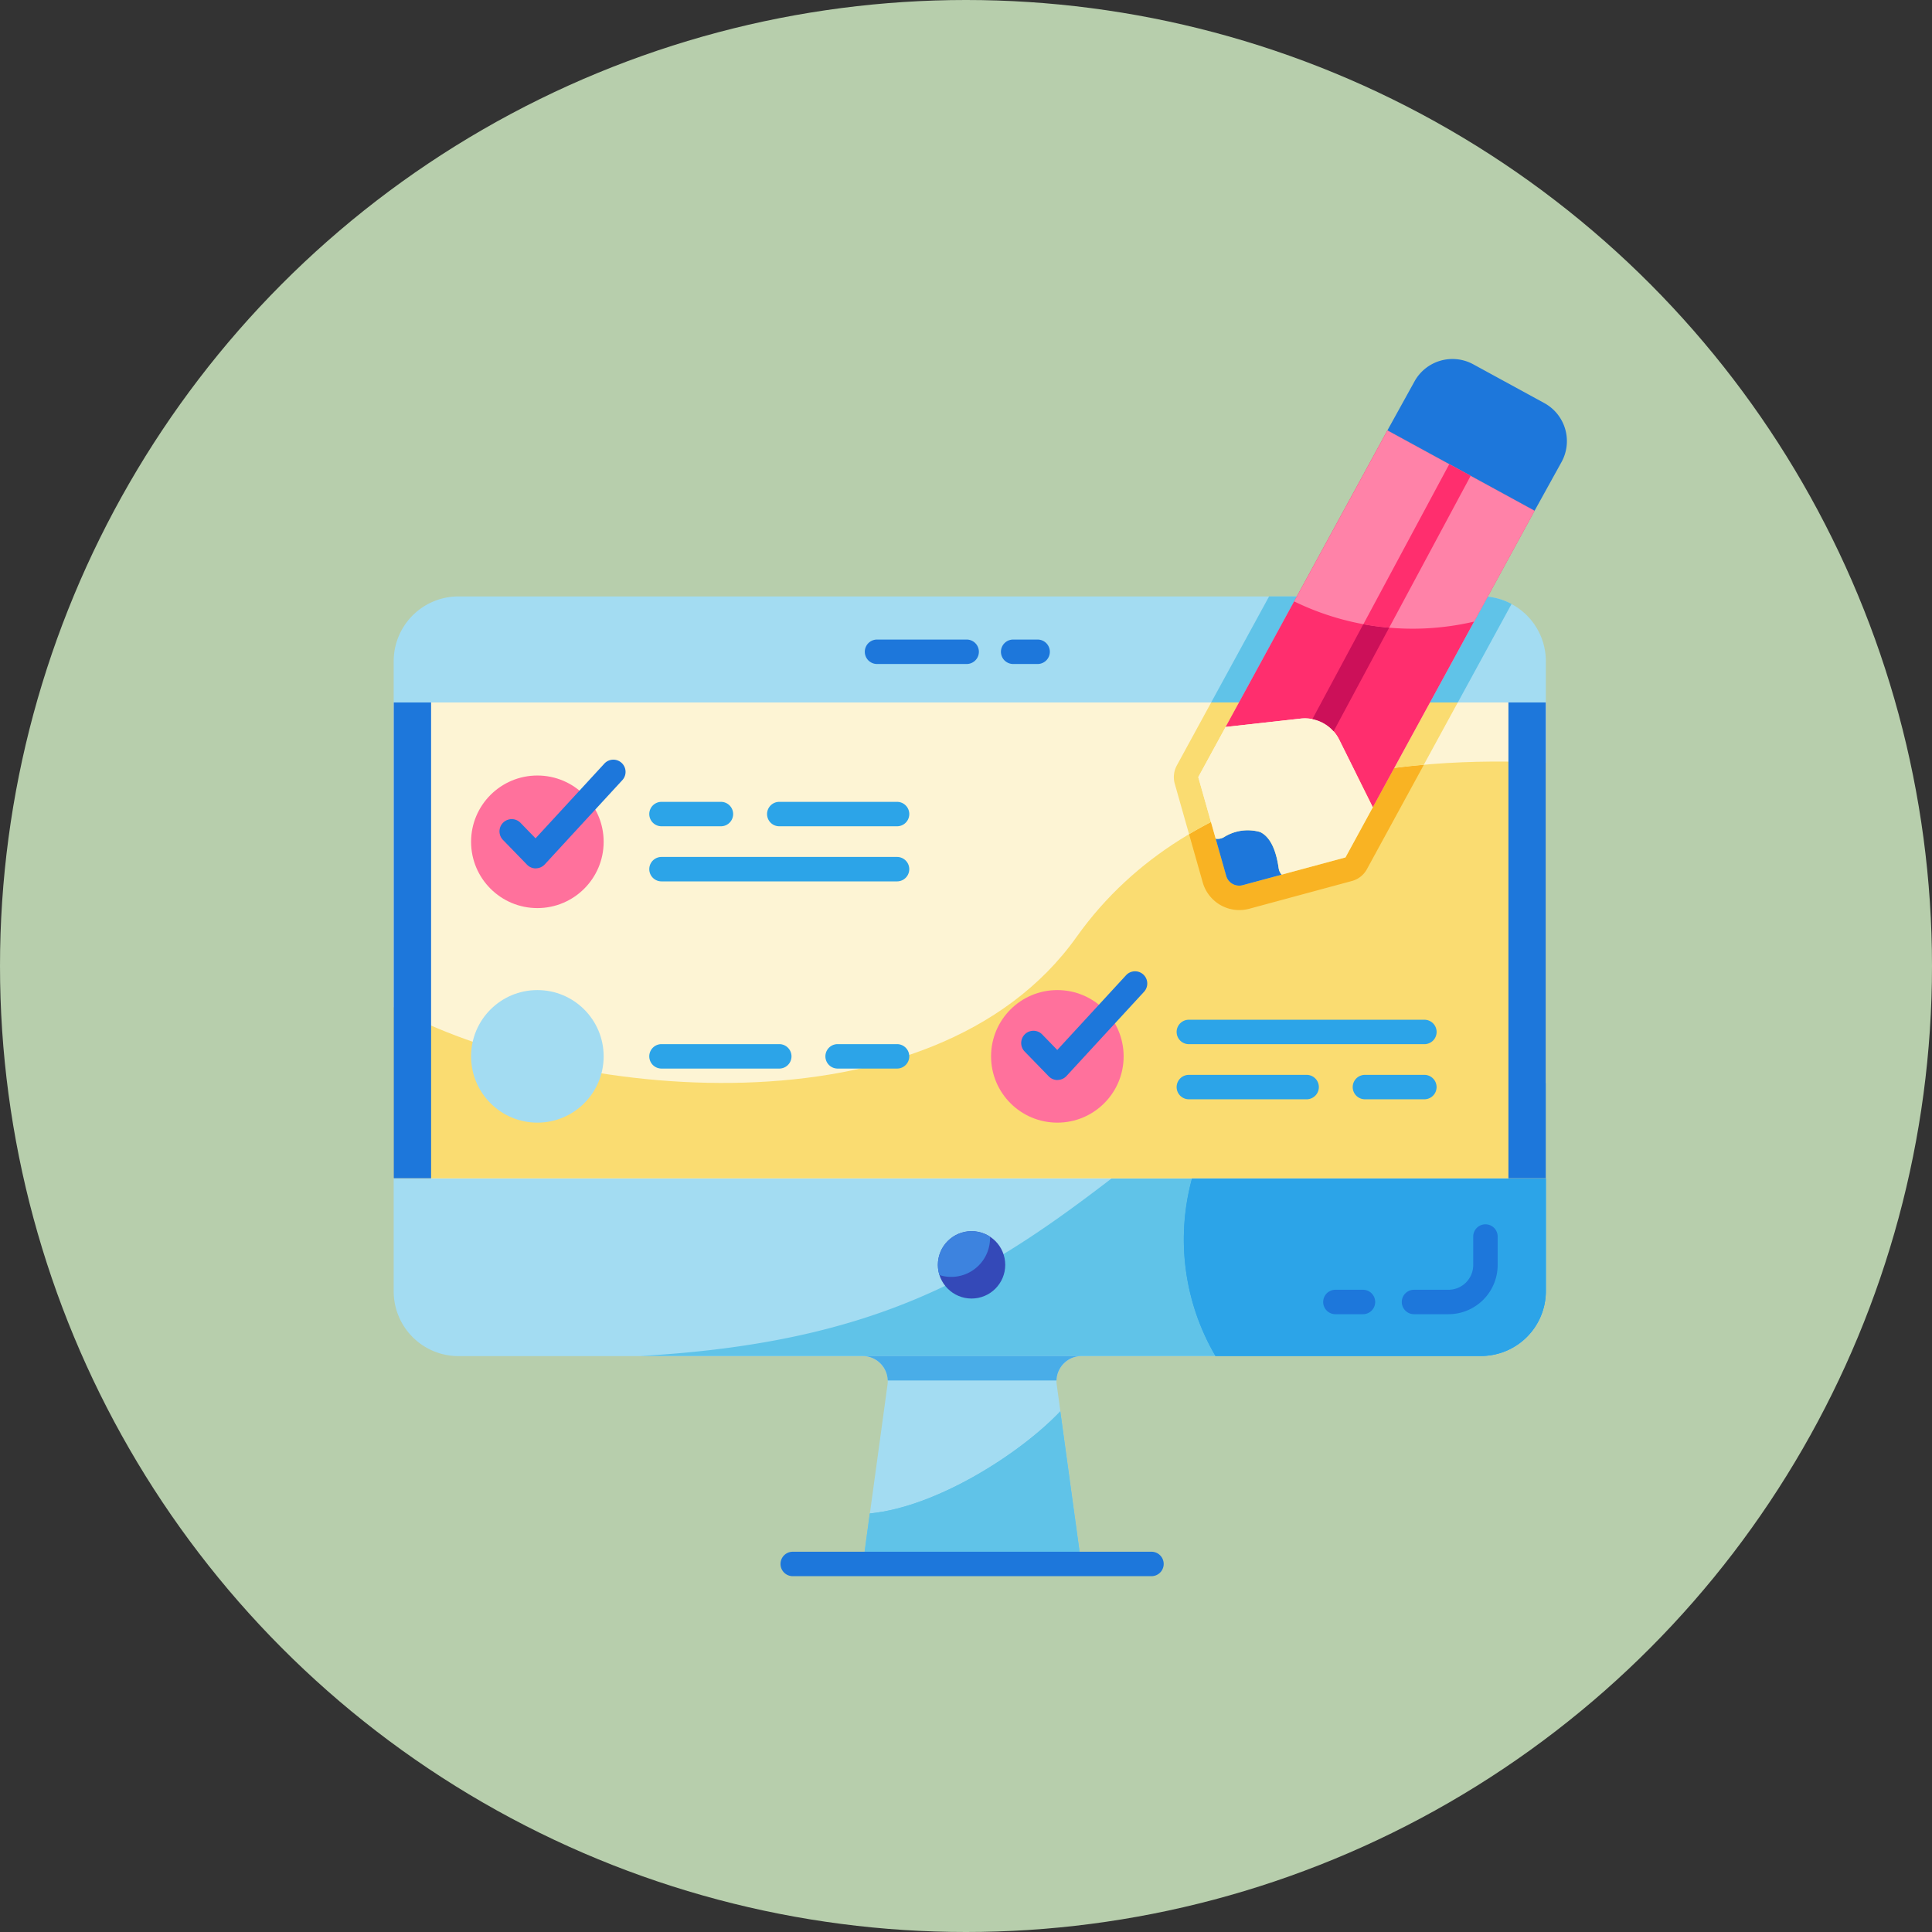 <svg xmlns="http://www.w3.org/2000/svg" width="113" height="113" viewBox="0 0 113 113">
  <rect x="0" y="0" width="113" height="113" fill="#333333" stroke="none"/>
  <g id="_27" data-name="27" transform="translate(-180 -4349.772)">
    <circle id="Elipse_5222" data-name="Elipse 5222" cx="56.5" cy="56.5" r="56.5" transform="translate(180 4349.772)" fill="#b7ceac"/>
    <g id="E-learning_test" transform="translate(203.025 4370.772)">
      <path id="Trazado_682989" data-name="Trazado 682989" d="M79.43,104H19.621a3.79,3.79,0,0,0-3.79,3.79v36.853a3.79,3.79,0,0,0,3.79,3.79H43.257a1.471,1.471,0,0,1,1.457,1.67l-1.436,10.491H56.047L54.611,150.1a1.471,1.471,0,0,1,1.457-1.67H79.43a3.79,3.79,0,0,0,3.79-3.79V107.785A3.79,3.79,0,0,0,79.43,104Z" transform="translate(-15.83 -90.116)" fill="#a3dcf2"/>
      <path id="Trazado_682990" data-name="Trazado 682990" d="M147.324,298.213c-8.783,6.887-14.973,11.905-30.654,12.78h49.193a3.79,3.79,0,0,0,3.79-3.79V295.038S157.343,290.358,147.324,298.213Z" transform="translate(-102.264 -252.682)" fill="#60c3e8"/>
      <path id="Trazado_682991" data-name="Trazado 682991" d="M360.523,295.039V307.2a3.79,3.79,0,0,1-3.79,3.79H341.2a13.488,13.488,0,0,1,1.179-15.334c.134-.061.27-.123.406-.183l.017-.007C351.626,291.656,360.523,295.039,360.523,295.039Z" transform="translate(-293.134 -252.682)" fill="#2ca4e8"/>
      <path id="Trazado_682992" data-name="Trazado 682992" d="M15.832,147.442H83.22v27.83H15.832Z" transform="translate(-15.831 -127.356)" fill="#fdf4d4"/>
      <path id="Trazado_682993" data-name="Trazado 682993" d="M55.777,181.9c-8.4,11.816-30.1,9.55-39.945,4.121v10H83.22v-24.3C75.292,171.312,62.57,172.351,55.777,181.9Z" transform="translate(-15.831 -148.106)" fill="#fadc71"/>
      <path id="Trazado_682994" data-name="Trazado 682994" d="M220.735,446.605H207.966l.4-2.951c3.95-.387,8.828-3.531,11.143-5.974Z" transform="translate(-180.518 -376.133)" fill="#60c3e8"/>
      <path id="Trazado_682995" data-name="Trazado 682995" d="M431.319,366.371h-2.014a.714.714,0,1,1,0-1.429h2.014a1.45,1.45,0,0,0,1.449-1.449v-1.665a.714.714,0,1,1,1.429,0v1.665A2.88,2.88,0,0,1,431.319,366.371Z" transform="translate(-369.626 -310.505)"/>
      <path id="Trazado_682996" data-name="Trazado 682996" d="M398.732,389.341h-1.612a.714.714,0,0,1,0-1.429h1.612a.714.714,0,1,1,0,1.429Z" transform="translate(-342.039 -333.475)"/>
      <path id="Trazado_682997" data-name="Trazado 682997" d="M220.624,415.029a1.47,1.47,0,0,0-1.47,1.429h-9.873a1.47,1.47,0,0,0-1.47-1.429Z" transform="translate(-180.385 -356.717)" fill="#49ade8"/>
      <path id="Trazado_682998" data-name="Trazado 682998" d="M360.523,295.039V307.2a3.79,3.79,0,0,1-3.79,3.79H341.2a13.488,13.488,0,0,1,1.179-15.334c.134-.061.27-.123.406-.183l.017-.007C351.626,291.656,360.523,295.039,360.523,295.039Z" transform="translate(-293.134 -252.682)" fill="#2ca4e8"/>
      <path id="Trazado_682999" data-name="Trazado 682999" d="M15.827,147.442H83.215v27.83H15.827Z" transform="translate(-15.827 -127.356)" fill="#fdf4d4"/>
      <path id="Trazado_683000" data-name="Trazado 683000" d="M55.772,181.9c-8.4,11.816-30.1,9.55-39.945,4.121v10H83.215v-24.3C75.287,171.312,62.565,172.351,55.772,181.9Z" transform="translate(-15.826 -148.106)" fill="#fadc71"/>
      <path id="Trazado_683001" data-name="Trazado 683001" d="M472.246,147.442h2.188v27.83h-2.188Z" transform="translate(-407.045 -127.356)" fill="#1d77db"/>
      <path id="Trazado_683002" data-name="Trazado 683002" d="M15.831,147.442h2.188v27.83H15.831Z" transform="translate(-15.83 -127.356)" fill="#1d77db"/>
      <path id="Trazado_683003" data-name="Trazado 683003" d="M220.735,446.605H207.966l.4-2.951c3.95-.387,8.828-3.531,11.143-5.974Z" transform="translate(-180.518 -376.133)" fill="#60c3e8"/>
      <path id="Trazado_683004" data-name="Trazado 683004" d="M431.319,366.371h-2.014a.714.714,0,1,1,0-1.429h2.014a1.45,1.45,0,0,0,1.449-1.449v-1.665a.714.714,0,1,1,1.429,0v1.665A2.88,2.88,0,0,1,431.319,366.371Z" transform="translate(-369.626 -310.505)" fill="#1d77db"/>
      <path id="Trazado_683005" data-name="Trazado 683005" d="M398.732,389.341h-1.612a.714.714,0,0,1,0-1.429h1.612a.714.714,0,1,1,0,1.429Z" transform="translate(-342.039 -333.475)" fill="#1d77db"/>
      <ellipse id="Elipse_5356" data-name="Elipse 5356" cx="1.97" cy="1.97" rx="1.97" ry="1.97" transform="translate(31.83 51.01)" fill="#3449b8"/>
      <path id="Trazado_683006" data-name="Trazado 683006" d="M241.695,364.322a2.272,2.272,0,0,1-2.273,2.273,2.228,2.228,0,0,1-.686-.107,1.97,1.97,0,0,1,2.957-2.244C241.695,364.269,241.695,364.3,241.695,364.322Z" transform="translate(-206.814 -312.911)" fill="#3d83df"/>
      <path id="Trazado_683007" data-name="Trazado 683007" d="M214.684,123.125h-5.243a.714.714,0,1,1,0-1.429h5.243a.714.714,0,1,1,0,1.429Z" transform="translate(-181.17 -105.289)" fill="#1d77db"/>
      <path id="Trazado_683008" data-name="Trazado 683008" d="M266.61,123.125h-1.431a.714.714,0,0,1,0-1.429h1.431a.714.714,0,0,1,0,1.429Z" transform="translate(-228.946 -105.289)" fill="#1d77db"/>
      <ellipse id="Elipse_5357" data-name="Elipse 5357" cx="3.877" cy="3.877" rx="3.877" ry="3.877" transform="translate(4.528 36.908)" fill="#a3dcf2"/>
      <g id="Grupo_944725" data-name="Grupo 944725" transform="translate(14.951 25.9)">
        <path id="Trazado_683009" data-name="Trazado 683009" d="M128.089,288.767H121.2a.714.714,0,0,1,0-1.429h6.889a.714.714,0,1,1,0,1.429Z" transform="translate(-120.486 -273.168)" fill="#2ca4e8"/>
        <path id="Trazado_683010" data-name="Trazado 683010" d="M196.786,288.767h-3.476a.714.714,0,1,1,0-1.429h3.476a.714.714,0,0,1,0,1.429Z" transform="translate(-182.295 -273.168)" fill="#2ca4e8"/>
        <path id="Trazado_683011" data-name="Trazado 683011" d="M134.977,212.132H121.2a.714.714,0,1,1,0-1.429h13.777a.714.714,0,1,1,0,1.429Z" transform="translate(-120.486 -207.481)" fill="#2ca4e8"/>
        <path id="Trazado_683012" data-name="Trazado 683012" d="M176.31,189.57h-6.889a.714.714,0,0,1,0-1.429h6.889a.714.714,0,1,1,0,1.429Z" transform="translate(-161.818 -188.142)" fill="#2ca4e8"/>
        <path id="Trazado_683013" data-name="Trazado 683013" d="M124.676,189.57H121.2a.714.714,0,1,1,0-1.429h3.476a.714.714,0,1,1,0,1.429Z" transform="translate(-120.486 -188.142)" fill="#2ca4e8"/>
        <path id="Trazado_683014" data-name="Trazado 683014" d="M350.875,278.777H337.1a.714.714,0,1,1,0-1.429h13.777a.714.714,0,1,1,0,1.429Z" transform="translate(-305.542 -264.605)" fill="#2ca4e8"/>
        <path id="Trazado_683015" data-name="Trazado 683015" d="M343.986,301.339H337.1a.714.714,0,0,1,0-1.429h6.889a.714.714,0,1,1,0,1.429Z" transform="translate(-305.542 -283.943)" fill="#2ca4e8"/>
        <path id="Trazado_683016" data-name="Trazado 683016" d="M412.685,301.339h-3.476a.714.714,0,1,1,0-1.429h3.476a.714.714,0,1,1,0,1.429Z" transform="translate(-367.352 -283.943)" fill="#2ca4e8"/>
      </g>
      <ellipse id="Elipse_5358" data-name="Elipse 5358" cx="3.877" cy="3.877" rx="3.877" ry="3.877" transform="translate(4.528 24.359)" fill="#ff719c"/>
      <path id="Trazado_683017" data-name="Trazado 683017" d="M61.285,177.252a.715.715,0,0,1-.512-.217l-1.407-1.449a.714.714,0,1,1,1.025-1l.881.907,4.024-4.371a.714.714,0,1,1,1.051.968l-4.536,4.927a.714.714,0,0,1-.516.23Z" transform="translate(-52.973 -147.46)" fill="#1d77db"/>
      <ellipse id="Elipse_5359" data-name="Elipse 5359" cx="3.877" cy="3.877" rx="3.877" ry="3.877" transform="translate(34.941 36.908)" fill="#ff719c"/>
      <path id="Trazado_683018" data-name="Trazado 683018" d="M274.9,263.905a.715.715,0,0,1-.512-.217l-1.407-1.449a.714.714,0,1,1,1.025-1l.881.907,4.024-4.371a.714.714,0,0,1,1.051.968l-4.536,4.927a.714.714,0,0,1-.516.23Z" transform="translate(-236.074 -221.735)" fill="#1d77db"/>
      <path id="Trazado_683019" data-name="Trazado 683019" d="M353.479,173.134l-1.256,2.3-1.6,2.933-6.006,1.623a.8.8,0,0,1-.207.027.79.79,0,0,1-.761-.577l-.89-3.143c-.434.224-.863.46-1.284.713l.8,2.82a2.227,2.227,0,0,0,2.137,1.616,2.263,2.263,0,0,0,.579-.076l6.006-1.624a1.42,1.42,0,0,0,.881-.694l1.6-2.933,1.73-3.171Q354.351,173.022,353.479,173.134Z" transform="translate(-294.953 -149.217)" fill="#f9b323"/>
      <path id="Trazado_683020" data-name="Trazado 683020" d="M353.93,104h1.627L352.17,110.2h-1.627Z" transform="translate(-302.727 -90.117)" fill="#60c3e8"/>
      <path id="Trazado_683021" data-name="Trazado 683021" d="M444.912,104.562l-3.144,5.761h-1.624l3.374-6.187A3.752,3.752,0,0,1,444.912,104.562Z" transform="translate(-379.528 -90.237)" fill="#60c3e8"/>
      <path id="Trazado_683022" data-name="Trazado 683022" d="M337.432,147.446h1.627l-.781,1.433-1.6,2.933.744,2.627c-.434.224-.863.46-1.284.713l-.836-2.95a1.429,1.429,0,0,1,.121-1.074l1.6-2.933Z" transform="translate(-289.616 -127.36)" fill="#fadc71"/>
      <path id="Trazado_683023" data-name="Trazado 683023" d="M429.227,147.446l-1.987,3.643q-.855.075-1.727.187l2.09-3.83Z" transform="translate(-366.988 -127.36)" fill="#fadc71"/>
      <path id="Trazado_683024" data-name="Trazado 683024" d="M195.915,496.589H174.933a.714.714,0,1,1,0-1.429h20.982a.714.714,0,1,1,0,1.429Z" transform="translate(-151.592 -425.401)" fill="#1d77db"/>
      <path id="Trazado_683025" data-name="Trazado 683025" d="M374.531,40.744,365.067,58.09,363.1,54.135a2.24,2.24,0,0,0-2.257-1.231l-4.388.49,9.464-17.347Z" transform="translate(-307.798 -31.874)" fill="#ff2e6e"/>
      <path id="Trazado_683026" data-name="Trazado 683026" d="M398.574,40.744l-3.538,6.486a15.82,15.82,0,0,1-10.527-1.18l5.457-10Z" transform="translate(-331.841 -31.874)" fill="#ff82a8"/>
      <path id="Trazado_683027" data-name="Trazado 683027" d="M432.893,12.859l-1.576,2.85-8.608-4.7,1.576-2.85a2.537,2.537,0,0,1,3.443-1.011l4.154,2.267A2.535,2.535,0,0,1,432.893,12.859Z" transform="translate(-364.584 -6.84)" fill="#1d77db"/>
      <path id="Trazado_683028" data-name="Trazado 683028" d="M356.247,202.213l-2.276.614a.791.791,0,0,1-.969-.55l-.614-2.169a.711.711,0,0,0,.483-.09,2.611,2.611,0,0,1,2.117-.3c.559.267.923.98,1.084,2.116A.722.722,0,0,0,356.247,202.213Z" transform="translate(-304.31 -172.055)" fill="#1d77db"/>
      <path id="Trazado_683029" data-name="Trazado 683029" d="M355.459,159.149l-1.6,2.933-2.5.674-1.233.334a.722.722,0,0,1-.174-.376c-.161-1.136-.526-1.849-1.084-2.116a2.611,2.611,0,0,0-2.117.3.711.711,0,0,1-.483.09l-.351-1.243-.669-2.359,1.6-2.933,4.388-.49a2.24,2.24,0,0,1,2.257,1.231Z" transform="translate(-298.189 -132.933)" fill="#fdf4d4"/>
      <path id="Trazado_683030" data-name="Trazado 683030" d="M396.482,115.609l-3.25,6.058a2.234,2.234,0,0,0-1.239-.713l2.977-5.548Q395.714,115.544,396.482,115.609Z" transform="translate(-338.256 -99.897)" fill="#cc1059"/>
      <path id="Trazado_683031" data-name="Trazado 683031" d="M419.112,50.531l-4.767,8.884a15.178,15.178,0,0,1-1.511-.2l5.026-9.366Z" transform="translate(-356.119 -43.703)" fill="#ff2e6e"/>
    </g>
  </g>
</svg>
